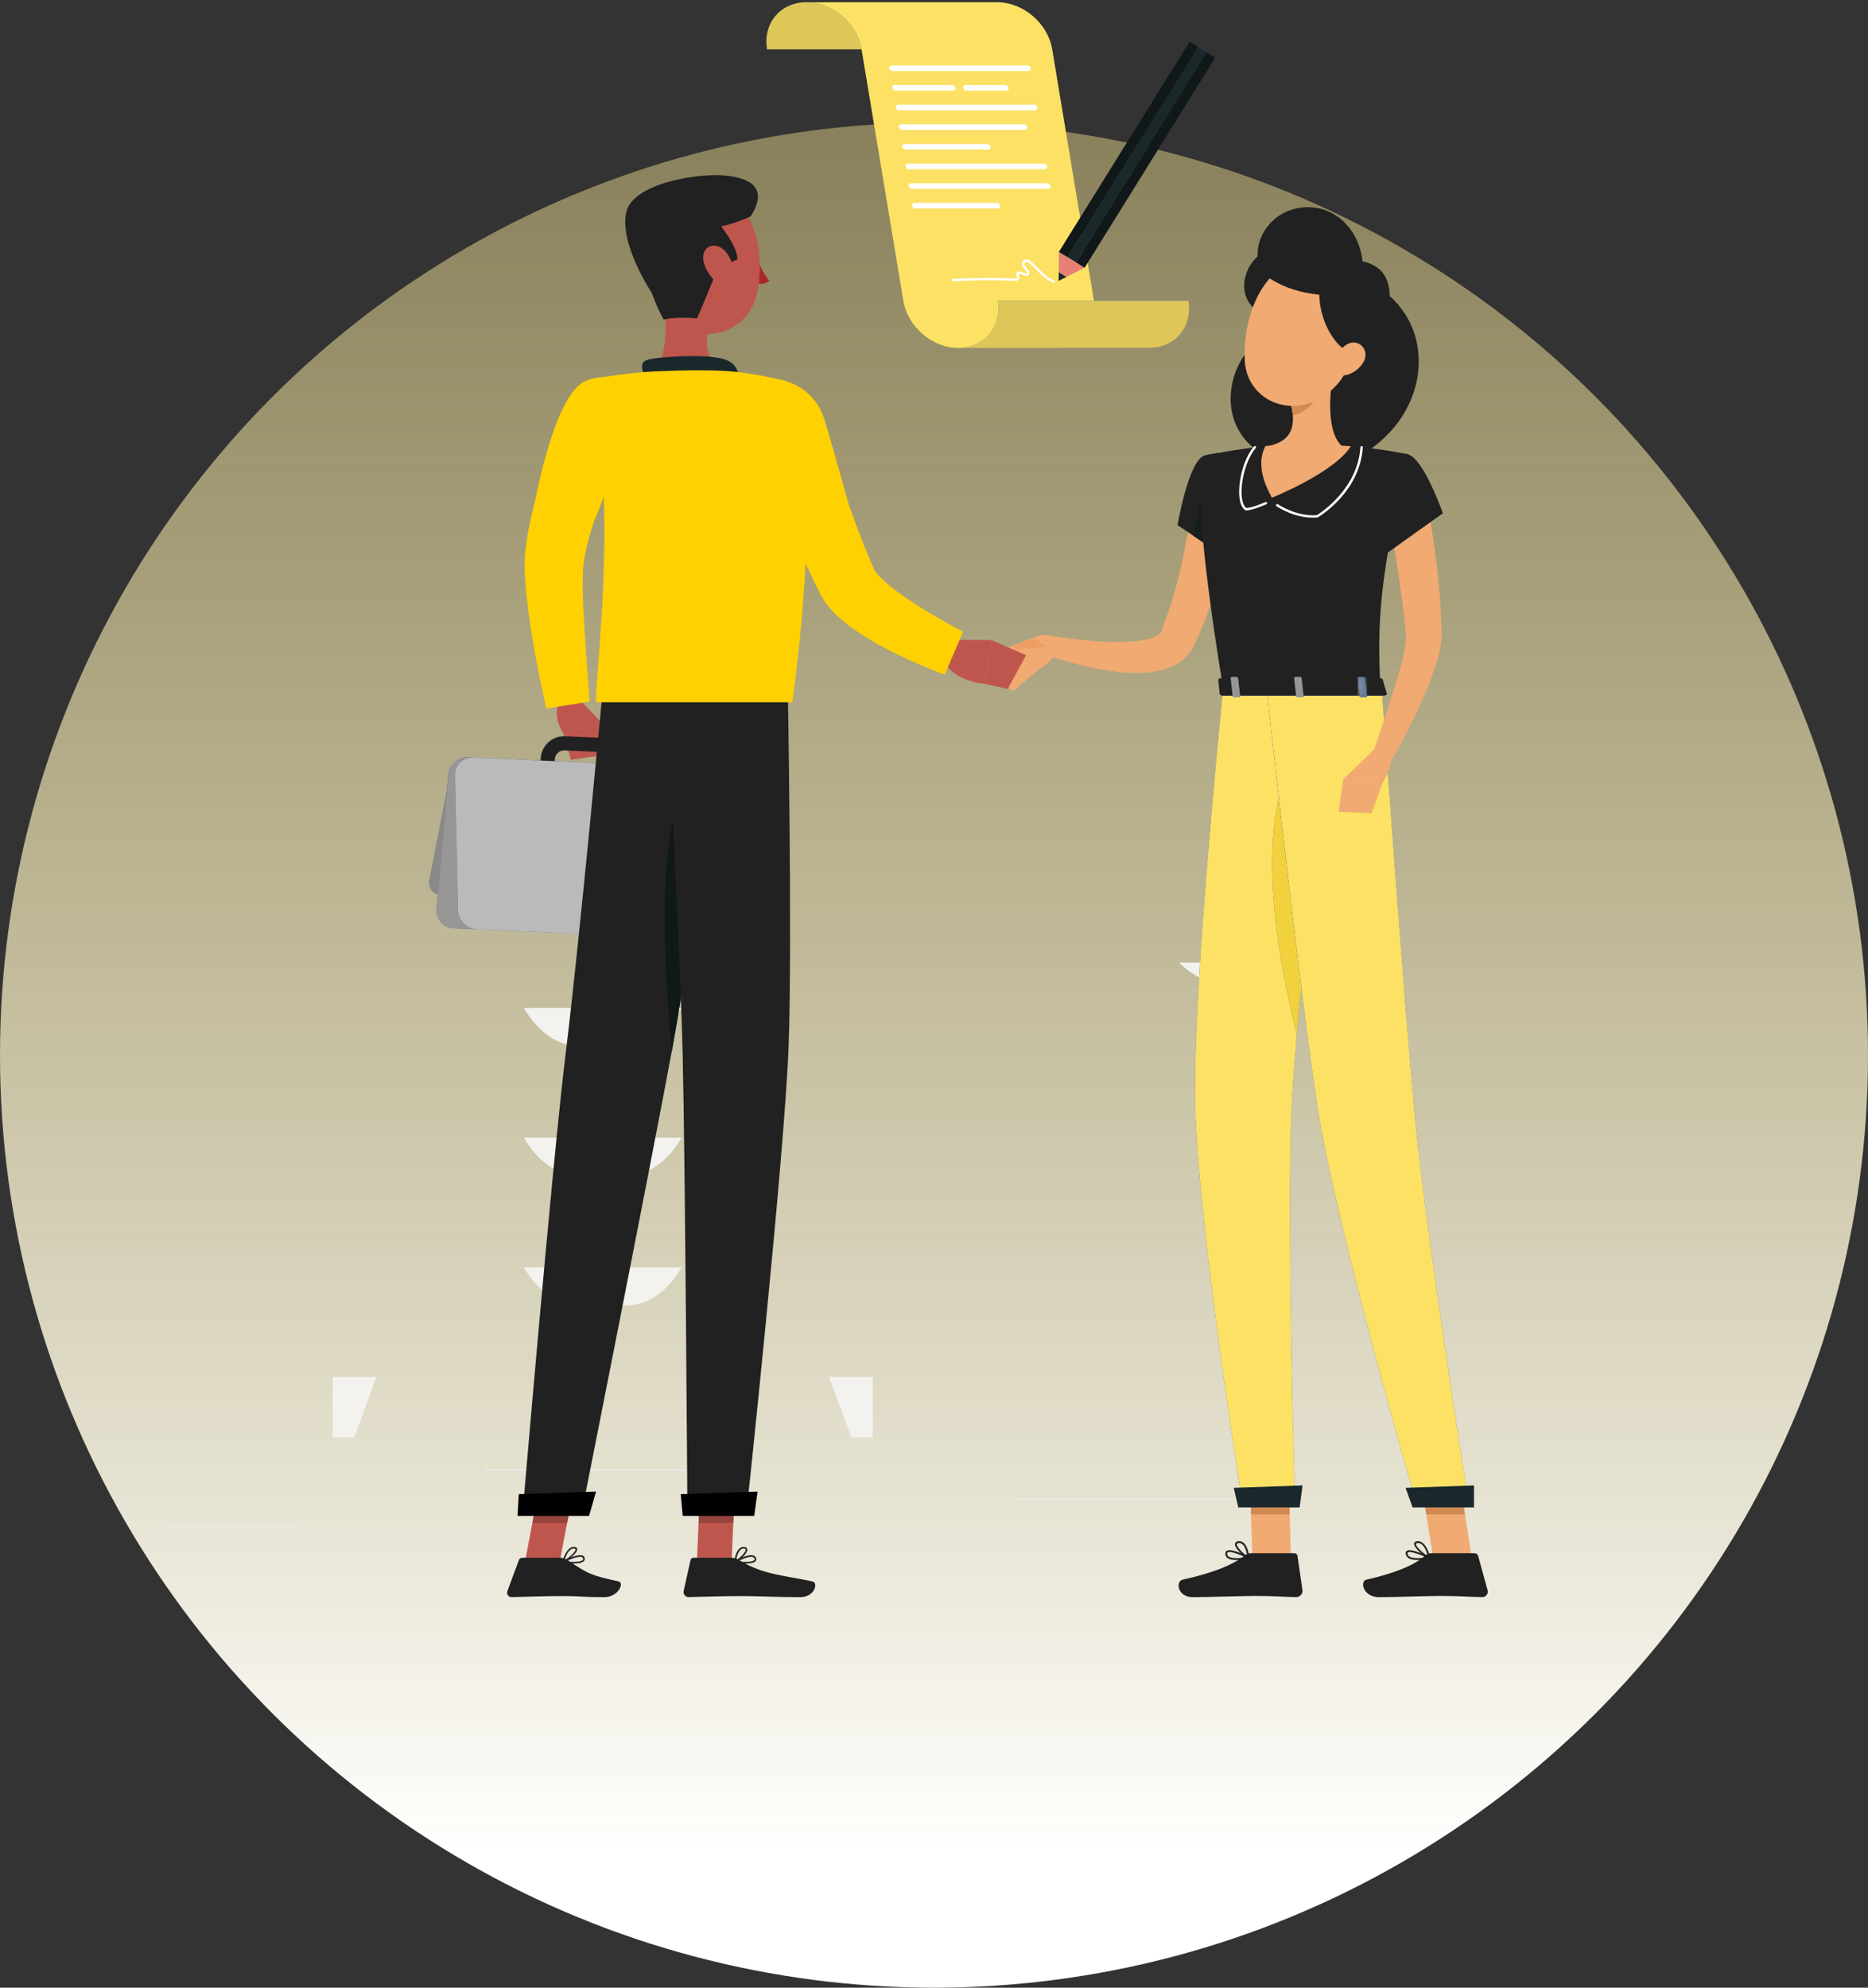 <?xml version="1.0" encoding="UTF-8"?>
<svg width="235px" height="250px" viewBox="0 0 235 250" version="1.1" xmlns="http://www.w3.org/2000/svg" xmlns:xlink="http://www.w3.org/1999/xlink">
    <rect x="0" y="0" width="235" height="250" fill="#333333" stroke="none"/>
    <!-- Generator: Sketch 52.6 (67491) - http://www.bohemiancoding.com/sketch -->
    <title>3</title>
    <desc>Created with Sketch.</desc>
    <defs>
        <linearGradient x1="50%" y1="92.34%" x2="50%" y2="-18.723%" id="linearGradient-1">
            <stop stop-color="#FFFFFE" offset="0%"></stop>
            <stop stop-color="#FBE47B" stop-opacity="0.306" offset="100%"></stop>
        </linearGradient>
        <path d="M1.117,2.86 L0.581,2.86 C0.474,2.86 0.381,2.805 0.373,2.738 L0.122,0.444 C0.121,0.441 0.121,0.439 0.121,0.437 C0.121,0.373 0.2,0.322 0.302,0.322 L0.839,0.322 C0.946,0.322 1.039,0.377 1.046,0.444 L1.298,2.738 C1.298,2.74 1.298,2.743 1.298,2.746 C1.299,2.809 1.22,2.86 1.117,2.86 Z" id="path-2"></path>
    </defs>
    <g id="assets" stroke="none" stroke-width="1" fill="none" fill-rule="evenodd">
        <g id="homepage-and-login/signup" transform="translate(-742, -269)">
            <g id="3" transform="translate(742, 269)">
                <ellipse id="Oval" fill="url(#linearGradient-1)" cx="117.5" cy="132.708" rx="117.5" ry="117.292"></ellipse>
                <g id="Group-9" transform="translate(20.814, 0)">
                    <polygon id="Fill-5" fill="#ECECE8" points="40.043 184.997 72.217 184.997 72.217 184.848 40.043 184.848"></polygon>
                    <polygon id="Fill-6" fill="#ECECE8" points="0.272 192.114 15.922 192.114 15.922 191.965 0.272 191.965"></polygon>
                    <polygon id="Fill-9" fill="#ECECE8" points="106.585 188.613 139.029 188.613 139.029 188.465 106.585 188.465"></polygon>
                    <path d="M139.64,123.848 L134.008,123.848 C131.562,123.848 129.223,122.845 127.54,121.073 L146.107,121.073 C144.425,122.845 142.087,123.848 139.64,123.848" id="Fill-17" fill="#F3F2EF"></path>
                    <polygon id="Fill-112" fill="#F3F2EF" points="88.981 180.809 88.981 173.2 83.487 173.2 86.299 180.809"></polygon>
                    <path d="M58.026,131.567 L52.001,131.567 C49.385,131.567 46.883,129.835 45.083,126.776 L64.945,126.776 C63.145,129.835 60.643,131.567 58.026,131.567" id="Fill-116" fill="#F3F2EF"></path>
                    <polygon id="Fill-117" fill="#F3F2EF" points="21.046 180.809 21.046 173.2 26.541 173.2 23.728 180.809"></polygon>
                    <path d="M52.001,147.88 C49.385,147.88 46.883,146.147 45.083,143.089 L64.945,143.089 C63.145,146.147 60.643,147.88 58.026,147.88 L52.001,147.88 Z" id="Fill-119" fill="#F3F2EF"></path>
                    <path d="M52.001,164.191 C49.385,164.191 46.883,162.459 45.083,159.401 L64.945,159.401 C63.145,162.459 60.643,164.191 58.026,164.191 L52.001,164.191 Z" id="Fill-121" fill="#F3F2EF"></path>
                    <path d="M99.668,6.211 C99.123,2.936 101.344,0.281 104.627,0.281 L80.642,0.281 C77.358,0.281 75.138,2.936 75.682,6.211 L99.668,6.211" id="Fill-130" fill="#426AA5"></path>
                    <path d="M87.573,6.211 L75.682,6.211 C75.627,5.879 75.6,5.552 75.6,5.234 C75.6,2.424 77.691,0.281 80.642,0.281 L104.627,0.281 L80.642,0.281 C83.926,0.281 87.029,2.936 87.573,6.211" id="Fill-131" fill="#DEC658"></path>
                    <path d="M104.627,0.281 L80.642,0.281 C83.926,0.281 87.029,2.936 87.573,6.211 L92.829,37.837 C93.373,41.112 96.476,43.767 99.759,43.767 L111.854,43.767 C115.137,43.767 117.359,41.112 116.814,37.837 L111.558,6.211 C111.014,2.936 107.911,0.281 104.627,0.281" id="Fill-132" fill="#FCE165"></path>
                    <path d="M104.72,37.837 C105.264,41.112 103.043,43.767 99.759,43.767 L123.745,43.767 C127.028,43.767 129.249,41.112 128.705,37.837 L104.72,37.837" id="Fill-133" fill="#426AA5"></path>
                    <path d="M123.745,43.767 L99.759,43.767 C102.71,43.767 104.802,41.624 104.802,38.813 C104.802,38.496 104.775,38.169 104.72,37.837 L128.705,37.837 C128.76,38.169 128.787,38.496 128.787,38.813 C128.788,41.624 126.695,43.767 123.745,43.767" id="Fill-134" fill="#DEC658"></path>
                    <path d="M108.581,8.936 L91.456,8.936 C91.261,8.936 91.074,8.776 91.041,8.581 C91.009,8.386 91.142,8.226 91.338,8.226 L108.463,8.226 C108.658,8.226 108.845,8.386 108.878,8.581 C108.91,8.776 108.777,8.936 108.581,8.936" id="Fill-135" fill="#FFFFFE"></path>
                    <path d="M99.092,11.405 L91.867,11.405 C91.671,11.405 91.484,11.246 91.451,11.051 C91.419,10.856 91.553,10.696 91.748,10.696 L98.974,10.696 C99.17,10.696 99.357,10.856 99.389,11.051 C99.422,11.246 99.288,11.405 99.092,11.405" id="Fill-136" fill="#FFFFFE"></path>
                    <path d="M105.776,11.405 L100.785,11.405 C100.589,11.405 100.402,11.246 100.369,11.051 C100.337,10.856 100.471,10.696 100.667,10.696 L105.657,10.696 C105.853,10.696 106.04,10.856 106.073,11.051 C106.105,11.246 105.971,11.405 105.776,11.405" id="Fill-137" fill="#FFFFFE"></path>
                    <path d="M109.402,13.875 L92.277,13.875 C92.081,13.875 91.894,13.716 91.862,13.52 C91.83,13.325 91.963,13.166 92.159,13.166 L109.283,13.166 C109.479,13.166 109.666,13.325 109.698,13.52 C109.731,13.716 109.597,13.875 109.402,13.875" id="Fill-138" fill="#FFFFFE"></path>
                    <path d="M108.121,16.345 L92.687,16.345 C92.492,16.345 92.305,16.185 92.273,15.99 C92.24,15.795 92.374,15.635 92.569,15.635 L108.004,15.635 C108.199,15.635 108.385,15.795 108.418,15.99 C108.451,16.185 108.317,16.345 108.121,16.345" id="Fill-139" fill="#FFFFFE"></path>
                    <path d="M103.483,18.815 L93.098,18.815 C92.902,18.815 92.715,18.655 92.683,18.46 C92.65,18.264 92.784,18.105 92.98,18.105 L103.365,18.105 C103.561,18.105 103.747,18.264 103.779,18.46 C103.812,18.655 103.678,18.815 103.483,18.815" id="Fill-140" fill="#FFFFFE"></path>
                    <path d="M110.633,21.285 L93.508,21.285 C93.313,21.285 93.126,21.124 93.093,20.929 C93.061,20.734 93.194,20.575 93.39,20.575 L110.515,20.575 C110.711,20.575 110.897,20.734 110.929,20.929 C110.962,21.124 110.828,21.285 110.633,21.285" id="Fill-141" fill="#FFFFFE"></path>
                    <path d="M111.044,23.754 L93.919,23.754 C93.723,23.754 93.536,23.594 93.504,23.399 C93.472,23.204 93.605,23.044 93.8,23.044 L110.925,23.044 C111.121,23.044 111.308,23.204 111.34,23.399 C111.372,23.594 111.239,23.754 111.044,23.754" id="Fill-142" fill="#FFFFFE"></path>
                    <path d="M104.714,26.224 L94.329,26.224 C94.133,26.224 93.947,26.064 93.914,25.869 C93.882,25.674 94.015,25.514 94.211,25.514 L104.596,25.514 C104.792,25.514 104.978,25.674 105.011,25.869 C105.043,26.064 104.91,26.224 104.714,26.224" id="Fill-143" fill="#FFFFFE"></path>
                    <polyline id="Fill-144" fill="#1A282B" points="114.548 33.014 115.618 33.676 132.054 7.247 130.984 6.585 114.548 33.014"></polyline>
                    <polyline id="Fill-145" fill="#111819" points="115.618 33.676 114.548 33.014 130.984 6.585 132.054 7.247 115.618 33.676"></polyline>
                    <polyline id="Fill-146" fill="#1A282B" points="112.408 31.69 113.478 32.352 129.914 5.923 128.844 5.261 112.408 31.69"></polyline>
                    <polyline id="Fill-147" fill="#111819" points="113.478 32.352 112.408 31.69 128.844 5.261 129.914 5.923 113.478 32.352"></polyline>
                    <polyline id="Fill-148" fill="#1A282B" points="113.478 32.352 114.548 33.014 130.984 6.585 129.914 5.923 113.478 32.352"></polyline>
                    <polyline id="Fill-149" fill="#E78076" points="112.379 34.238 113.342 34.834 115.618 33.676 112.408 31.69 112.379 34.238"></polyline>
                    <polyline id="Fill-150" fill="#1A282B" points="112.367 35.329 113.342 34.834 112.379 34.238 112.367 35.329"></polyline>
                    <path d="M111.776,35.553 L111.73,35.546 C110.906,35.284 110.281,34.651 109.678,34.039 C109.32,33.678 108.951,33.303 108.553,33.024 C108.375,32.901 108.208,32.933 108.12,33.02 C108.043,33.096 108.003,33.237 108.121,33.407 C108.266,33.616 108.422,33.822 108.586,34.018 C108.72,34.177 108.739,34.387 108.636,34.542 C108.536,34.689 108.353,34.746 108.169,34.689 C107.944,34.618 107.72,34.533 107.503,34.434 C107.448,34.41 107.4,34.413 107.369,34.443 C107.337,34.475 107.333,34.526 107.358,34.581 L107.389,34.653 C107.459,34.824 107.442,35.001 107.343,35.14 C107.246,35.275 107.082,35.35 106.905,35.341 C104.314,35.193 101.89,35.245 99.046,35.368 C98.96,35.37 98.895,35.307 98.892,35.226 C98.888,35.144 98.952,35.075 99.034,35.071 C101.887,34.948 104.319,34.896 106.921,35.044 C106.996,35.048 107.063,35.021 107.101,34.968 C107.139,34.914 107.144,34.841 107.114,34.767 L107.086,34.702 C107.012,34.535 107.041,34.35 107.16,34.233 C107.28,34.115 107.458,34.088 107.625,34.165 C107.832,34.258 108.045,34.339 108.257,34.406 C108.316,34.424 108.364,34.414 108.388,34.377 C108.411,34.342 108.417,34.278 108.358,34.208 C108.188,34.006 108.026,33.793 107.876,33.576 C107.669,33.275 107.744,32.975 107.91,32.81 C108.118,32.603 108.453,32.592 108.724,32.781 C109.144,33.076 109.523,33.46 109.889,33.831 C110.469,34.418 111.066,35.023 111.82,35.263 C111.899,35.288 111.942,35.372 111.917,35.449 C111.897,35.513 111.839,35.553 111.776,35.553" id="Fill-151" fill="#FFFFFE"></path>
                    <path d="M153.893,37.13 C151.994,35.496 149.797,34.848 147.748,34.931 C146.299,32.029 143.319,30.329 140.168,30.905 C135.649,31.73 134.272,37.144 137.408,39.121 C138.485,39.802 139.588,40.286 140.751,40.637 L140.734,40.779 C136.981,42.228 134.304,45.489 134.024,49.554 C133.56,56.271 140.793,60.194 144.755,56.459 C145.313,55.934 145.821,55.389 146.296,54.826 C147.055,55.894 147.878,56.985 148.762,58.124 C158.597,53.607 160.259,42.607 153.893,37.13" id="Fill-153" fill="#212121"></path>
                    <path d="M134.123,63.235 C134.064,64.066 133.99,64.785 133.886,65.545 C133.788,66.295 133.674,67.04 133.552,67.784 C133.301,69.27 132.966,70.74 132.604,72.204 C131.873,75.131 130.89,78.017 129.581,80.796 L129.461,81.057 C129.413,81.157 129.402,81.195 129.31,81.371 C129.163,81.664 128.984,81.946 128.782,82.199 C128.38,82.711 127.9,83.117 127.42,83.415 C126.45,84.01 125.509,84.264 124.634,84.43 C122.88,84.737 121.288,84.646 119.74,84.498 C116.652,84.122 113.777,83.406 110.923,82.377 L111.575,80.005 C112.95,80.212 114.385,80.404 115.784,80.531 C117.186,80.674 118.587,80.758 119.948,80.739 C121.3,80.743 122.645,80.627 123.744,80.338 C124.284,80.192 124.748,79.98 124.997,79.775 C125.126,79.676 125.193,79.59 125.228,79.521 L125.268,79.424 L125.431,79 C125.682,78.363 125.925,77.722 126.137,77.066 C126.372,76.421 126.563,75.754 126.772,75.097 C127.147,73.763 127.517,72.426 127.816,71.065 C128.123,69.706 128.372,68.332 128.603,66.957 C128.837,65.598 129.018,64.16 129.157,62.876 L134.123,63.235" id="Fill-154" fill="#F0AA72"></path>
                    <path d="M130.735,57.293 C128.729,57.803 127.325,66.039 127.325,66.039 L132.855,69.79 C132.855,69.79 138.157,61.481 136.613,59.28 C135.006,56.988 133.664,56.549 130.735,57.293" id="Fill-155" fill="#212121"></path>
                    <path d="M130.56,68.235 L129.375,67.434 L129.376,67.43 L130.56,68.233 C130.56,68.234 130.56,68.235 130.56,68.235" id="Fill-156" fill="#D28A55"></path>
                    <path d="M130.56,68.233 L129.376,67.43 L130.193,63.03 C130.245,64.408 130.358,66.115 130.56,68.233" id="Fill-157" fill="#141D1F"></path>
                    <path d="M109.508,80.085 L105.753,81.543 L109.992,84.095 C109.992,84.095 112.698,82.534 112.632,80.516 L112.214,80.28 C111.387,79.813 110.394,79.741 109.508,80.085" id="Fill-158" fill="#F0AA72"></path>
                    <path d="M106.373,81.302 C106.514,81.237 106.873,81.078 107.37,80.906 C107.433,80.884 107.499,80.862 107.566,80.839 L106.373,81.302" id="Fill-159" fill="#E5E5E0"></path>
                    <path d="M107.594,81.619 C106.994,81.619 106.307,81.333 106.307,81.333 C106.307,81.333 106.33,81.322 106.373,81.302 L107.566,80.839 C108.303,80.585 109.23,80.268 109.23,80.268 L110.924,81.333 C110.924,81.333 109.701,81.555 108.782,81.555 C108.538,81.555 108.315,81.539 108.143,81.5 C107.989,81.587 107.797,81.619 107.594,81.619" id="Fill-160" fill="#EE9E63"></path>
                    <polyline id="Fill-161" fill="#F0AA72" points="103.419 84.304 106.609 86.954 109.992 84.095 105.753 81.543 103.419 84.304"></polyline>
                    <polyline id="Fill-162" fill="#F0AA72" points="141.592 195.922 136.724 195.922 136.398 184.676 141.267 184.676 141.592 195.922"></polyline>
                    <path d="M136.557,195.36 L142.027,195.36 C142.226,195.36 142.388,195.498 142.416,195.691 L143.039,200.008 C143.103,200.456 142.717,200.88 142.258,200.871 C140.351,200.839 139.432,200.727 137.026,200.727 C135.546,200.727 131.296,200.88 129.252,200.88 C127.253,200.88 127.1,198.865 127.951,198.683 C131.766,197.864 134.457,196.735 135.743,195.658 C135.974,195.464 136.266,195.36 136.557,195.36" id="Fill-163" fill="#212121"></path>
                    <polyline id="Fill-164" fill="#C9C8C3" points="141.437 190.476 141.435 190.476 141.403 189.353 141.405 189.353 141.437 190.476"></polyline>
                    <polyline id="Fill-165" fill="#D28A55" points="141.435 190.476 136.566 190.476 136.534 189.353 141.403 189.353 141.435 190.476"></polyline>
                    <path d="M130.735,57.293 C130.735,57.293 128.416,58.108 133.062,86.602 C140.909,86.602 149.018,86.602 152.837,86.602 C152.505,78.575 152.496,73.626 156.342,57.152 C156.342,57.152 152.199,56.253 147.945,56.049 C144.618,55.889 141.891,55.783 138.966,56.049 C135.109,56.4 130.735,57.293 130.735,57.293" id="Fill-166" fill="#212121"></path>
                    <path d="M144.355,65.109 C141.877,65.109 139.861,63.726 139.77,63.662 C139.703,63.615 139.686,63.523 139.733,63.456 C139.78,63.389 139.873,63.372 139.94,63.419 C139.963,63.435 142.254,65.006 144.861,64.792 C145.513,64.384 149.995,61.398 150.334,56.236 C150.339,56.154 150.416,56.092 150.491,56.097 C150.574,56.103 150.635,56.173 150.631,56.255 C150.284,61.542 145.869,64.519 144.988,65.063 L144.923,65.084 C144.732,65.101 144.542,65.109 144.355,65.109" id="Fill-167" fill="#FFFFFE"></path>
                    <path d="M135.94,64.195 L135.863,64.173 C135.491,63.944 135.248,63.468 135.137,62.758 C134.856,60.947 135.529,57.787 136.943,56.148 C136.996,56.087 137.091,56.08 137.152,56.133 C137.215,56.186 137.222,56.28 137.168,56.342 C135.847,57.874 135.161,60.969 135.431,62.712 C135.522,63.299 135.713,63.708 135.984,63.898 C136.769,63.871 138.366,63.155 138.383,63.147 C138.457,63.114 138.546,63.146 138.579,63.221 C138.613,63.296 138.58,63.383 138.505,63.417 C138.435,63.449 136.773,64.195 135.94,64.195" id="Fill-168" fill="#FFFFFE"></path>
                    <path d="M147.055,45.965 C146.489,48.846 145.924,54.126 147.945,56.049 C147.945,56.049 147.155,58.972 141.787,58.972 C135.884,58.972 138.966,56.049 138.966,56.049 C142.188,55.282 142.104,52.897 141.543,50.659 L147.055,45.965" id="Fill-169" fill="#F0AA72"></path>
                    <path d="M147.943,56.052 C144.615,55.889 141.89,55.782 138.964,56.052 C138.77,56.07 138.575,56.089 138.38,56.108 C137.662,57.463 137.48,59.546 139.198,62.602 C139.198,62.602 147.074,59.44 149.125,56.126 C148.735,56.096 148.339,56.07 147.943,56.052" id="Fill-170" fill="#F0AA72"></path>
                    <path d="M141.824,52.246 C141.821,52.209 141.818,52.171 141.815,52.134 C141.818,52.171 141.821,52.208 141.825,52.246 C141.824,52.246 141.824,52.246 141.824,52.246 M141.545,50.657 C141.545,50.657 141.545,50.657 141.545,50.656 L142.379,49.95 L141.545,50.657" id="Fill-171" fill="#141D1F"></path>
                    <path d="M141.824,52.246 C141.82,52.208 141.817,52.171 141.814,52.134 C141.77,51.647 141.671,51.148 141.545,50.657 L142.376,49.95 L144.809,47.88 C144.913,48.178 144.94,48.795 144.875,49.435 C144.744,50.721 143.054,52.068 141.824,52.246" id="Fill-172" fill="#D28A55"></path>
                    <path d="M150.172,40.971 C149.07,45.664 148.704,47.674 145.887,49.7 C141.65,52.748 136.112,50.372 135.785,45.446 C135.491,41.012 137.342,34.083 142.319,32.985 C147.221,31.905 151.273,36.278 150.172,40.971" id="Fill-173" fill="#F0AA72"></path>
                    <path d="M133.062,86.602 C133.062,86.602 129.222,124.01 129.541,138.819 C129.873,154.223 135.532,189.353 135.532,189.353 L142.116,189.353 C142.116,189.353 141.074,155.123 141.656,139.995 C142.291,123.503 147.543,86.602 147.543,86.602 L133.062,86.602" id="Fill-174" fill="#426AA5"></path>
                    <path d="M142.116,189.353 L135.532,189.353 C135.532,189.353 129.873,154.223 129.541,138.819 C129.528,138.226 129.522,137.597 129.522,136.936 C129.523,122.578 132.423,92.971 132.973,87.487 L134.256,87.487 L134.264,87.556 C134.272,87.623 134.365,87.678 134.472,87.678 L135.008,87.678 C135.111,87.678 135.19,87.627 135.189,87.564 C135.189,87.561 135.189,87.558 135.189,87.556 L135.181,87.487 L138.63,87.487 C138.84,89.392 139.373,94.21 140.066,100.289 C137.752,110.288 140.851,124.332 142.334,130.045 C142.492,128.272 142.668,126.428 142.859,124.544 C142.27,130.379 141.816,135.837 141.656,139.995 C141.529,143.297 141.479,147.509 141.479,152.076 C141.479,168.435 142.116,189.353 142.116,189.353" id="Fill-175" fill="#FCE165"></path>
                    <polyline id="Fill-176" fill="#1A282B" points="142.687 189.589 134.962 189.589 134.395 187.131 143.046 186.831 142.687 189.589"></polyline>
                    <path d="M142.859,124.544 C142.872,124.415 142.885,124.285 142.898,124.154 L142.898,124.154 C142.885,124.285 142.872,124.415 142.859,124.544" id="Fill-177" fill="#B3B3B0"></path>
                    <path d="M142.334,130.045 C140.851,124.332 137.752,110.288 140.066,100.289 C140.878,107.4 141.909,116.236 142.898,124.154 C142.885,124.285 142.872,124.415 142.859,124.544 C142.668,126.428 142.492,128.272 142.334,130.045" id="Fill-178" fill="#F1D13C"></path>
                    <polyline id="Fill-179" fill="#F0AA72" points="164.35 195.922 159.481 195.922 157.693 184.676 162.561 184.676 164.35 195.922"></polyline>
                    <path d="M159.241,195.36 L164.711,195.36 C164.91,195.36 165.089,195.498 165.142,195.691 L166.328,200.008 C166.45,200.456 166.119,200.88 165.659,200.871 C163.748,200.839 162.814,200.727 160.409,200.727 C158.929,200.727 154.698,200.88 152.654,200.88 C150.656,200.88 150.239,198.865 151.067,198.683 C154.776,197.864 157.32,196.735 158.466,195.658 C158.672,195.464 158.949,195.36 159.241,195.36" id="Fill-180" fill="#212121"></path>
                    <path d="M163.486,190.476 L163.484,190.476 L163.305,189.353 L163.307,189.353 L163.486,190.476 M158.614,190.476 L158.49,189.692 L158.615,190.476" id="Fill-181" fill="#C9C8C3"></path>
                    <polyline id="Fill-182" fill="#D28A55" points="163.484 190.476 158.614 190.476 158.49 189.692 158.436 189.353 163.305 189.353 163.484 190.476"></polyline>
                    <path d="M138.532,86.602 C138.532,86.602 142.622,124.01 144.868,138.819 C147.204,154.223 157.435,189.353 157.435,189.353 L164.018,189.353 C164.018,189.353 158.522,155.123 157.136,139.995 C155.624,123.503 153.013,86.602 153.013,86.602 L138.532,86.602" id="Fill-183" fill="#426AA5"></path>
                    <path d="M164.018,189.353 L157.435,189.353 C157.435,189.353 147.204,154.223 144.868,138.819 C144.298,135.06 143.608,129.844 142.898,124.154 C141.909,116.236 140.878,107.4 140.066,100.289 C139.373,94.21 138.84,89.392 138.63,87.487 L142.242,87.487 L142.25,87.556 C142.257,87.623 142.351,87.678 142.458,87.678 L142.994,87.678 C143.096,87.678 143.176,87.627 143.176,87.564 C143.176,87.561 143.175,87.558 143.175,87.556 L143.167,87.487 L150.229,87.487 L150.236,87.556 C150.243,87.623 150.337,87.678 150.444,87.678 L150.98,87.678 C151.083,87.678 151.162,87.627 151.161,87.564 C151.161,87.561 151.161,87.558 151.16,87.556 L151.153,87.487 L153.076,87.487 C153.482,93.192 155.763,125.014 157.136,139.995 C158.522,155.123 164.018,189.353 164.018,189.353" id="Fill-184" fill="#FCE165"></path>
                    <polyline id="Fill-185" fill="#1A282B" points="164.62 189.589 156.895 189.589 156.008 187.131 164.62 186.831 164.62 189.589"></polyline>
                    <path d="M156.525,195.204 C156.435,195.204 156.364,195.217 156.315,195.245 C156.271,195.272 156.252,195.309 156.255,195.37 C156.261,195.525 156.32,195.646 156.435,195.738 C156.765,196.003 157.572,196.05 158.628,195.871 C157.919,195.551 156.986,195.204 156.525,195.204 Z M157.523,196.209 C157.039,196.209 156.583,196.134 156.303,195.91 C156.126,195.767 156.032,195.579 156.022,195.349 C156.017,195.212 156.071,195.107 156.179,195.044 C156.732,194.718 158.802,195.706 159.035,195.82 L159.112,195.938 L159.033,196.035 C158.63,196.117 158.06,196.209 157.523,196.209 Z" id="Fill-186" fill="#212121"></path>
                    <path d="M157.594,194.069 L157.525,194.072 C157.318,194.094 157.315,194.177 157.314,194.205 C157.303,194.535 158.19,195.359 158.828,195.716 C158.721,195.336 158.457,194.552 158.013,194.218 C157.878,194.118 157.741,194.069 157.594,194.069 Z M159.011,196.037 L158.962,196.027 C158.348,195.766 157.063,194.718 157.082,194.168 C157.086,194.038 157.157,193.875 157.473,193.843 C157.706,193.82 157.929,193.886 158.137,194.042 C158.815,194.55 159.098,195.858 159.11,195.913 L159.075,196.016 L159.011,196.037 Z" id="Fill-187" fill="#212121"></path>
                    <path d="M152.467,33.664 C151.883,33.255 151.248,33.001 150.604,32.87 C150.063,28.244 146.345,25.302 142.204,26.231 C137.503,27.287 135.867,33.103 139.028,35.083 C140.91,36.264 142.891,36.825 145.155,37.07 C145.234,40.905 147.632,44.194 149.317,44.363 C154.124,42.455 155.364,35.697 152.467,33.664" id="Fill-193" fill="#212121"></path>
                    <path d="M150.717,45.538 C150.221,46.407 149.37,46.965 148.572,47.169 C147.373,47.476 146.8,46.4 147.155,45.285 C147.475,44.28 148.484,42.911 149.677,43.098 C150.853,43.283 151.285,44.546 150.717,45.538" id="Fill-194" fill="#F0AA72"></path>
                    <path d="M158.618,62.808 C159.188,65.598 159.603,68.349 159.938,71.152 C160.281,73.947 160.504,76.766 160.546,79.639 C160.552,79.782 160.548,80.076 160.538,80.339 C160.52,80.583 160.495,80.816 160.464,81.035 C160.397,81.466 160.318,81.867 160.219,82.246 C160.026,83.007 159.801,83.716 159.561,84.407 C159.084,85.789 158.523,87.098 157.953,88.394 C156.77,90.97 155.514,93.46 154.08,95.894 L151.845,94.858 L153.168,90.956 C153.617,89.66 154.045,88.36 154.442,87.061 C154.855,85.769 155.229,84.471 155.557,83.204 C155.719,82.571 155.856,81.942 155.953,81.349 C156,81.053 156.038,80.771 156.058,80.516 C156.067,80.392 156.067,80.279 156.069,80.177 L156.044,79.841 C155.936,78.514 155.778,77.175 155.619,75.835 L155.062,71.804 C154.649,69.123 154.192,66.405 153.731,63.757 L158.618,62.808" id="Fill-197" fill="#F0AA72"></path>
                    <path d="M156.342,57.152 C158.324,57.753 160.703,64.557 160.703,64.557 L153.017,70.038 C153.017,70.038 150.214,64.358 151.046,61.804 C151.913,59.144 154.082,56.466 156.342,57.152" id="Fill-198" fill="#212121"></path>
                    <path d="M133.861,195.204 C133.772,195.204 133.698,195.217 133.646,195.245 C133.598,195.272 133.575,195.309 133.57,195.37 C133.556,195.525 133.599,195.646 133.702,195.738 C133.997,196.003 134.798,196.05 135.878,195.871 C135.21,195.551 134.322,195.204 133.861,195.204 Z M134.728,196.209 C134.244,196.209 133.798,196.134 133.548,195.91 C133.389,195.767 133.319,195.579 133.34,195.349 C133.352,195.212 133.42,195.107 133.536,195.044 C134.131,194.718 136.073,195.706 136.292,195.82 L136.353,195.938 L136.261,196.035 C135.848,196.117 135.266,196.209 134.728,196.209 Z" id="Fill-199" fill="#212121"></path>
                    <path d="M135.079,194.069 L135.009,194.072 C134.799,194.094 134.785,194.177 134.78,194.205 C134.726,194.535 135.506,195.359 136.097,195.716 C136.04,195.336 135.878,194.552 135.477,194.218 C135.355,194.118 135.225,194.069 135.079,194.069 Z M136.239,196.037 L136.191,196.027 C135.611,195.766 134.463,194.718 134.552,194.168 C134.574,194.038 134.667,193.875 134.986,193.843 C135.221,193.82 135.437,193.886 135.625,194.042 C136.237,194.55 136.349,195.858 136.354,195.913 L136.306,196.016 L136.239,196.037 Z" id="Fill-200" fill="#212121"></path>
                    <path d="M153.133,85.445 L153.639,87.21 C153.708,87.347 153.545,87.487 153.317,87.487 L132.965,87.487 C132.786,87.487 132.639,87.4 132.627,87.288 L132.449,85.523 C132.437,85.4 132.591,85.297 132.786,85.297 L152.811,85.297 C152.958,85.297 153.088,85.357 153.133,85.445" id="Fill-202" fill="#212121"></path>
                    <path d="M150.444,87.678 L150.98,87.678 C151.087,87.678 151.168,87.623 151.16,87.556 L150.909,85.262 C150.902,85.195 150.808,85.14 150.701,85.14 L150.165,85.14 C150.059,85.14 149.977,85.195 149.985,85.262 L150.236,87.556 C150.243,87.623 150.337,87.678 150.444,87.678" id="Fill-203" fill="#426AA5"></path>
                    <g id="Group-206" transform="translate(149.863, 84.818)">
                        <mask id="mask-3" fill="white">
                            <use xlink:href="#path-2"></use>
                        </mask>
                        <g id="Clip-205"></g>
                        <polygon id="Fill-204" fill="#989595" mask="url(#mask-3)" points="0.121 2.86 1.299 2.86 1.299 0.322 0.121 0.322"></polygon>
                    </g>
                    <path d="M134.472,87.678 L135.008,87.678 C135.115,87.678 135.196,87.623 135.189,87.556 L134.937,85.262 C134.93,85.195 134.837,85.14 134.73,85.14 L134.193,85.14 C134.087,85.14 134.005,85.195 134.012,85.262 L134.264,87.556 C134.272,87.623 134.365,87.678 134.472,87.678" id="Fill-207" fill="#426AA5"></path>
                    <path d="M135.008,87.678 L134.472,87.678 C134.365,87.678 134.272,87.623 134.264,87.556 L134.012,85.262 C134.012,85.259 134.012,85.257 134.012,85.255 C134.012,85.191 134.091,85.14 134.193,85.14 L134.73,85.14 C134.837,85.14 134.93,85.195 134.937,85.262 L135.189,87.556 C135.189,87.558 135.189,87.561 135.189,87.564 C135.19,87.627 135.111,87.678 135.008,87.678" id="Fill-208" fill="#989595"></path>
                    <path d="M142.458,87.678 L142.994,87.678 C143.101,87.678 143.182,87.623 143.175,87.556 L142.923,85.262 C142.916,85.195 142.822,85.14 142.716,85.14 L142.179,85.14 C142.072,85.14 141.991,85.195 141.999,85.262 L142.25,87.556 C142.257,87.623 142.351,87.678 142.458,87.678" id="Fill-209" fill="#426AA5"></path>
                    <path d="M142.994,87.678 L142.458,87.678 C142.351,87.678 142.257,87.623 142.25,87.556 L141.999,85.262 C141.998,85.259 141.998,85.257 141.998,85.255 C141.997,85.191 142.077,85.14 142.179,85.14 L142.716,85.14 C142.822,85.14 142.916,85.195 142.923,85.262 L143.175,87.556 C143.175,87.558 143.176,87.561 143.176,87.564 C143.176,87.627 143.096,87.678 142.994,87.678" id="Fill-210" fill="#989595"></path>
                    <path d="M151.923,94.39 L148.149,98.044 L153.075,98.537 C153.075,98.537 154.849,95.969 153.922,94.175 L151.923,94.39" id="Fill-211" fill="#F0AA72"></path>
                    <polyline id="Fill-212" fill="#F0AA72" points="147.593 102.089 151.74 102.279 153.075 98.537 148.149 98.044 147.593 102.089"></polyline>
                    <path d="M52.14,195.81 C52.214,195.81 52.28,195.817 52.337,195.834 C52.429,195.859 52.488,195.907 52.519,195.978 C52.573,196.106 52.537,196.17 52.505,196.206 C52.26,196.487 51.155,196.494 50.359,196.38 C50.795,196.173 51.63,195.81 52.14,195.81 Z M52.655,196.327 C52.732,196.239 52.804,196.089 52.713,195.875 C52.663,195.756 52.564,195.675 52.42,195.635 C51.724,195.437 50.068,196.305 49.998,196.342 L49.932,196.448 L50.001,196.533 C50.272,196.588 50.801,196.655 51.323,196.655 C51.884,196.655 52.437,196.578 52.655,196.327 Z" id="Fill-213" fill="#212121"></path>
                    <path d="M51.347,194.768 L51.409,194.772 C51.592,194.791 51.593,194.863 51.594,194.888 C51.598,195.183 50.779,195.923 50.193,196.246 C50.3,195.903 50.56,195.201 50.968,194.903 C51.092,194.812 51.216,194.768 51.347,194.768 Z M50.065,196.525 C50.626,196.289 51.81,195.347 51.803,194.855 C51.801,194.739 51.74,194.595 51.46,194.566 C51.253,194.545 51.05,194.604 50.86,194.743 C50.237,195.198 49.947,196.372 49.935,196.422 L49.964,196.515 L50.021,196.534 L50.065,196.525 Z" id="Fill-214" fill="#212121"></path>
                    <polygon id="Fill-215" fill="#BF564D" points="49.601 196.431 51.524 186.341 47.155 186.341 45.232 196.431"></polygon>
                    <path d="M44.876,195.927 C44.697,195.927 44.524,196.05 44.46,196.224 L43.026,200.097 C42.877,200.499 43.127,200.88 43.54,200.873 C45.265,200.843 47.767,200.743 49.93,200.743 C52.459,200.743 52.228,200.88 55.195,200.88 C56.988,200.88 57.753,199.072 57.026,198.908 C53.718,198.162 53.335,198.082 50.649,196.266 C50.357,196.069 50.024,195.927 49.647,195.927 L44.876,195.927 Z" id="Fill-216" fill="#212121"></path>
                    <path d="M50.549,191.457 L50.532,191.545 L50.549,191.457 Z M46.353,190.537 L46.164,191.545 L46.353,190.537 Z" id="Fill-217" fill="#C9C8C3"></path>
                    <polygon id="Fill-218" fill="#96443E" points="46.164 191.545 46.355 190.537 50.724 190.537 50.549 191.457 50.532 191.545"></polygon>
                    <path d="M51.852,87.719 L54.711,90.716 L50.098,92.321 C50.098,92.321 48.419,89.876 49.71,88.204 L51.852,87.719" id="Fill-219" fill="#BF564D"></path>
                    <polyline id="Fill-220" fill="#BF564D" points="55.57 94.903 51.001 95.566 50.098 92.321 54.711 90.716 55.57 94.903"></polyline>
                    <path d="M34.709,112.578 L56.997,113.554 C58.037,113.6 59.044,112.802 59.247,111.771 L61.914,98.189 C62.116,97.159 61.437,96.287 60.397,96.241 L38.109,95.264 C37.068,95.219 36.062,96.017 35.859,97.047 L33.192,110.63 C32.99,111.66 33.669,112.532 34.709,112.578" id="Fill-221" fill="#8A8989"></path>
                    <path d="M36.236,116.751 L63.767,117.958 C65.051,118.014 66.182,117.023 66.292,115.744 L67.749,98.887 C67.86,97.609 66.908,96.527 65.624,96.47 L38.094,95.264 C36.809,95.207 35.679,96.199 35.568,97.477 L34.11,114.334 C34,115.613 34.951,116.695 36.236,116.751" id="Fill-222" fill="#426AA5"></path>
                    <path d="M39.184,116.881 L36.236,116.751 C35.019,116.698 34.102,115.724 34.102,114.535 C34.102,114.468 34.105,114.401 34.11,114.334 L35.568,97.477 C35.676,96.234 36.749,95.262 37.99,95.262 C38.024,95.262 38.059,95.263 38.094,95.264 L54.142,95.967 L38.71,95.291 C38.675,95.289 38.641,95.289 38.607,95.289 C37.372,95.289 36.408,96.266 36.436,97.515 L36.808,114.452 C36.836,115.737 37.899,116.824 39.184,116.881" id="Fill-223" fill="#989595"></path>
                    <path d="M48.703,98.799 L56.266,99.131 L56.555,95.785 C56.582,95.484 56.489,95.198 56.295,94.977 C56.101,94.757 55.828,94.629 55.527,94.615 L50.179,94.381 C49.583,94.356 49.047,94.83 48.996,95.417 L48.703,98.799 Z M56.435,100.918 L56.367,100.916 L48.371,100.566 C47.947,100.547 47.559,100.363 47.28,100.046 C47.001,99.729 46.868,99.322 46.904,98.9 L47.218,95.264 C47.351,93.729 48.713,92.537 50.258,92.603 L55.604,92.837 C56.397,92.872 57.118,93.215 57.636,93.804 C58.153,94.392 58.401,95.15 58.334,95.938 L58.029,99.462 C57.958,100.278 57.251,100.918 56.435,100.918 Z" id="Fill-224" fill="#212121"></path>
                    <path d="M66.715,118.087 L39.184,116.881 C37.9,116.824 36.836,115.737 36.808,114.452 L36.436,97.515 C36.408,96.231 37.426,95.235 38.71,95.291 L66.241,96.498 C67.525,96.554 68.589,97.641 68.618,98.925 L68.989,115.862 C69.017,117.148 67.999,118.143 66.715,118.087" id="Fill-225" fill="#BABABA"></path>
                    <path d="M58.56,54.544 C58.268,55.113 57.925,55.811 57.614,56.461 C57.296,57.122 56.99,57.792 56.69,58.465 C56.089,59.809 55.514,61.162 54.991,62.523 C54.472,63.886 54.004,65.251 53.581,66.609 C53.383,67.287 53.186,67.967 53.032,68.638 C52.943,68.977 52.869,69.311 52.81,69.642 L52.712,70.14 C52.678,70.307 52.641,70.483 52.633,70.597 C52.604,70.859 52.556,71.095 52.549,71.445 C52.533,71.769 52.503,72.085 52.503,72.446 C52.478,73.136 52.49,73.87 52.497,74.6 C52.532,76.077 52.617,77.582 52.706,79.096 C52.883,82.124 53.137,85.203 53.374,88.239 L47.923,89.117 C47.192,86.029 46.607,82.964 46.083,79.832 C45.835,78.264 45.621,76.683 45.439,75.068 C45.36,74.25 45.276,73.436 45.231,72.577 C45.197,72.164 45.19,71.704 45.187,71.253 C45.171,70.827 45.206,70.291 45.239,69.781 C45.251,69.508 45.282,69.302 45.309,69.086 L45.392,68.436 C45.442,67.999 45.507,67.571 45.586,67.153 C45.724,66.301 45.903,65.477 46.085,64.652 C46.466,63.017 46.912,61.415 47.435,59.858 C47.956,58.3 48.512,56.764 49.126,55.255 C49.436,54.501 49.755,53.753 50.089,53.007 C50.423,52.247 50.753,51.546 51.162,50.733 L58.56,54.544" id="Fill-226" fill="#FFD100"></path>
                    <path d="M63.839,131.461 C61.306,145.282 52.309,190.537 52.309,190.537 L44.908,190.537 C44.908,190.537 48.675,146.09 50.347,132.516 C52.17,117.718 55.116,85.594 55.116,85.594 L70.476,85.594 C70.476,85.594 66.273,118.173 63.839,131.461 Z" id="Fill-227" fill="#212121"></path>
                    <polygon id="Fill-228" fill="#000000" points="53.297 190.662 44.294 190.662 44.454 187.927 54.167 187.597"></polygon>
                    <path d="M74.22,32.157 C74.22,32.157 75.062,34.287 75.988,35.313 C75.333,35.923 74.22,35.644 74.22,35.644 L74.22,32.157" id="Fill-230" fill="#A8282A"></path>
                    <path d="M62.345,35.566 C62.972,38.754 63.597,44.595 61.361,46.722 C61.361,46.722 62.235,49.956 68.173,49.956 C74.704,49.956 71.294,46.722 71.294,46.722 C67.73,45.873 67.822,43.236 68.443,40.759 L62.345,35.566" id="Fill-232" fill="#BF564D"></path>
                    <path d="M60.505,47.832 C60.037,46.808 59.522,45.637 60.588,45.27 C61.761,44.866 68.181,44.454 70.395,45.212 C72.608,45.97 71.981,48.046 71.981,48.046 L60.505,47.832" id="Fill-233" fill="#1A282B"></path>
                    <path d="M52.757,47.973 C48.931,49.704 46.551,62.835 46.551,62.835 L54.05,65.208 C54.05,65.208 56.418,59.751 57.717,54.524 C59.079,49.049 56.669,46.204 52.757,47.973" id="Fill-234" fill="#FFD100"></path>
                    <path d="M99.292,80.489 L103.902,80.499 L103.095,86.006 C103.095,86.006 99.48,85.873 97.841,83.153 L99.292,80.489" id="Fill-235" fill="#BF564D"></path>
                    <polyline id="Fill-236" fill="#BF564D" points="108.271 82.403 105.951 86.656 103.095 86.006 103.902 80.499 108.271 82.403"></polyline>
                    <path d="M61.718,30.707 C61.997,35.239 61.929,37.906 64.225,40.232 C67.676,43.731 73.285,41.656 74.369,37.132 C75.345,33.06 74.725,26.333 70.277,24.529 C65.895,22.752 61.439,26.175 61.718,30.707" id="Fill-237" fill="#BF564D"></path>
                    <path d="M61.195,36.87 C61.195,36.87 57.076,30.712 57.969,26.699 C58.787,23.022 67.094,21.713 70.544,22.084 C74.204,22.477 75.634,24.051 73.621,27.217 C71.549,28.177 69.904,28.473 69.904,28.473 C69.904,28.473 71.948,30.971 71.963,32.609 C71.391,32.921 69.534,33.655 69.534,33.655 C69.534,33.655 66.927,40.063 66.85,40.053 C65.843,39.932 63.519,39.898 62.691,40.21 C61.906,38.911 61.195,36.87 61.195,36.87" id="Fill-238" fill="#212121"></path>
                    <path d="M67.728,33.009 C68.028,34.148 68.783,35.136 69.574,35.729 C70.763,36.621 71.648,35.774 71.561,34.444 C71.484,33.248 70.771,31.341 69.46,30.967 C68.169,30.598 67.385,31.706 67.728,33.009" id="Fill-239" fill="#BF564D"></path>
                    <path d="M68.629,99.482 L68.629,99.469 C68.69,99.027 68.749,98.592 68.807,98.162 C68.808,98.162 68.808,98.162 68.809,98.162 C68.75,98.596 68.691,99.036 68.629,99.482" id="Fill-240" fill="#ADAEAA"></path>
                    <path d="M66.472,114.832 C67.232,109.616 67.985,104.199 68.629,99.469 L68.629,99.482 C67.985,104.209 67.232,109.621 66.472,114.832" id="Fill-241" fill="#204F91"></path>
                    <path d="M63.695,132.238 C62.583,120.216 61.476,99.124 67.328,97.771 C67.379,97.759 67.435,97.753 67.494,97.753 C67.867,97.753 68.392,97.973 68.807,98.162 C68.749,98.592 68.69,99.027 68.629,99.469 C67.985,104.199 67.232,109.616 66.472,114.832 C65.542,121.207 64.603,127.285 63.837,131.462 C63.79,131.71 63.742,131.965 63.695,132.238" id="Fill-242" fill="#111819"></path>
                    <path d="M73.674,195.81 C73.747,195.81 73.814,195.817 73.874,195.834 C73.97,195.859 74.036,195.907 74.077,195.978 C74.15,196.106 74.124,196.17 74.097,196.206 C73.894,196.487 72.789,196.494 71.977,196.38 C72.382,196.173 73.163,195.81 73.674,195.81 Z M74.265,196.327 C74.328,196.239 74.379,196.089 74.256,195.875 C74.188,195.756 74.077,195.675 73.928,195.635 C73.202,195.437 71.674,196.305 71.61,196.342 L71.56,196.448 L71.641,196.533 C71.92,196.588 72.459,196.655 72.981,196.655 C73.542,196.655 74.083,196.578 74.265,196.327 Z" id="Fill-243" fill="#212121"></path>
                    <path d="M72.727,194.768 L72.789,194.772 C72.975,194.791 72.987,194.863 72.992,194.888 C73.039,195.183 72.33,195.923 71.791,196.246 C71.847,195.903 72.003,195.201 72.368,194.903 C72.478,194.812 72.596,194.768 72.727,194.768 Z M71.703,196.525 C72.231,196.289 73.276,195.347 73.196,194.855 C73.177,194.739 73.095,194.595 72.811,194.566 C72.6,194.545 72.406,194.604 72.236,194.743 C71.681,195.198 71.563,196.372 71.558,196.422 L71.601,196.515 L71.661,196.534 L71.703,196.525 Z" id="Fill-244" fill="#212121"></path>
                    <polygon id="Fill-245" fill="#BF564D" points="71.226 196.431 71.661 186.341 67.293 186.341 66.857 196.431"></polygon>
                    <path d="M66.427,195.927 C66.248,195.927 66.093,196.05 66.054,196.224 L65.192,200.097 C65.102,200.499 65.407,200.88 65.82,200.873 C67.541,200.843 70.028,200.743 72.191,200.743 C74.72,200.743 76.905,200.88 79.871,200.88 C81.665,200.88 82.162,199.072 81.411,198.908 C77.994,198.162 75.203,198.082 72.25,196.266 C71.929,196.069 71.574,195.927 71.197,195.927 L66.427,195.927 Z" id="Fill-246" fill="#212121"></path>
                    <path d="M71.451,191.223 L71.437,191.545 L71.451,191.223 Z M67.29,186.344 L67.293,186.344 L67.068,191.545 L67.29,186.344 Z" id="Fill-247" fill="#C9C8C3"></path>
                    <polygon id="Fill-248" fill="#96443E" points="67.068 191.545 67.293 186.344 71.66 186.344 71.437 191.545"></polygon>
                    <path d="M78.4,131.461 C77.905,145.282 73.065,190.537 73.065,190.537 L65.664,190.537 C65.664,190.537 65.392,146.09 65.063,132.516 C64.704,117.718 62.913,85.594 62.913,85.594 L78.273,85.594 C78.273,85.594 78.874,118.173 78.4,131.461 Z" id="Fill-249" fill="#212121"></path>
                    <polygon id="Fill-250" fill="#000000" points="74.072 190.662 65.069 190.662 64.825 187.927 74.489 187.597"></polygon>
                    <path d="M78.014,47.932 C78.014,47.932 83.256,55.903 78.865,88.328 C71.824,88.328 57.609,88.328 54.182,88.328 C54.021,84.75 56.998,64.564 53.539,47.707 C53.539,47.707 57.544,46.906 61.361,46.722 C64.347,46.578 68.669,46.483 71.294,46.722 C74.755,47.037 78.014,47.932 78.014,47.932" id="Fill-251" fill="#FFD100"></path>
                    <path d="M80.367,73.559 C80.364,73.556 80.363,73.553 80.359,73.55 C80.513,71.759 80.613,70.084 80.668,68.518 C80.613,70.086 80.515,71.765 80.367,73.559 M80.702,67.381 C80.723,66.379 80.728,65.427 80.714,64.517 L80.717,64.52 C80.728,65.427 80.724,66.381 80.702,67.381" id="Fill-252" fill="#C4C3BF"></path>
                    <path d="M80.359,73.55 C77.383,68.076 75.44,55.967 75.44,55.967 L80.613,64.517 C80.622,65.427 80.619,66.379 80.604,67.381 C80.597,67.754 80.589,68.132 80.58,68.518 C80.541,70.084 80.469,71.759 80.359,73.55" id="Fill-253" fill="#FFD100"></path>
                    <path d="M82.824,54.172 C83.675,56.879 84.616,59.657 85.563,62.37 C86.529,65.088 87.521,67.789 88.616,70.379 L89.032,71.342 C89.126,71.561 89.115,71.517 89.124,71.562 C89.133,71.597 89.185,71.667 89.207,71.724 C89.384,72.002 89.722,72.409 90.128,72.803 C90.958,73.607 92.021,74.42 93.139,75.183 C94.258,75.954 95.443,76.703 96.662,77.412 C97.868,78.118 99.143,78.84 100.346,79.459 L98.029,84.848 C95.077,83.746 92.328,82.534 89.531,80.979 C88.144,80.187 86.763,79.33 85.365,78.199 C84.667,77.617 83.954,76.979 83.251,76.072 C83.072,75.82 82.9,75.597 82.728,75.311 C82.562,75.032 82.363,74.67 82.309,74.552 L81.786,73.514 C80.425,70.748 79.205,67.985 78.083,65.193 C76.942,62.398 75.91,59.624 74.906,56.74 L82.824,54.172" id="Fill-254" fill="#FFD100"></path>
                    <path d="M72.184,49.898 C70.659,53.776 79.952,69.393 79.952,69.393 L85.998,63.627 C85.998,63.627 84.677,58.717 82.916,52.813 C81.184,47.005 73.642,46.19 72.184,49.898" id="Fill-255" fill="#FFD100"></path>
                </g>
            </g>
        </g>
    </g>
</svg>